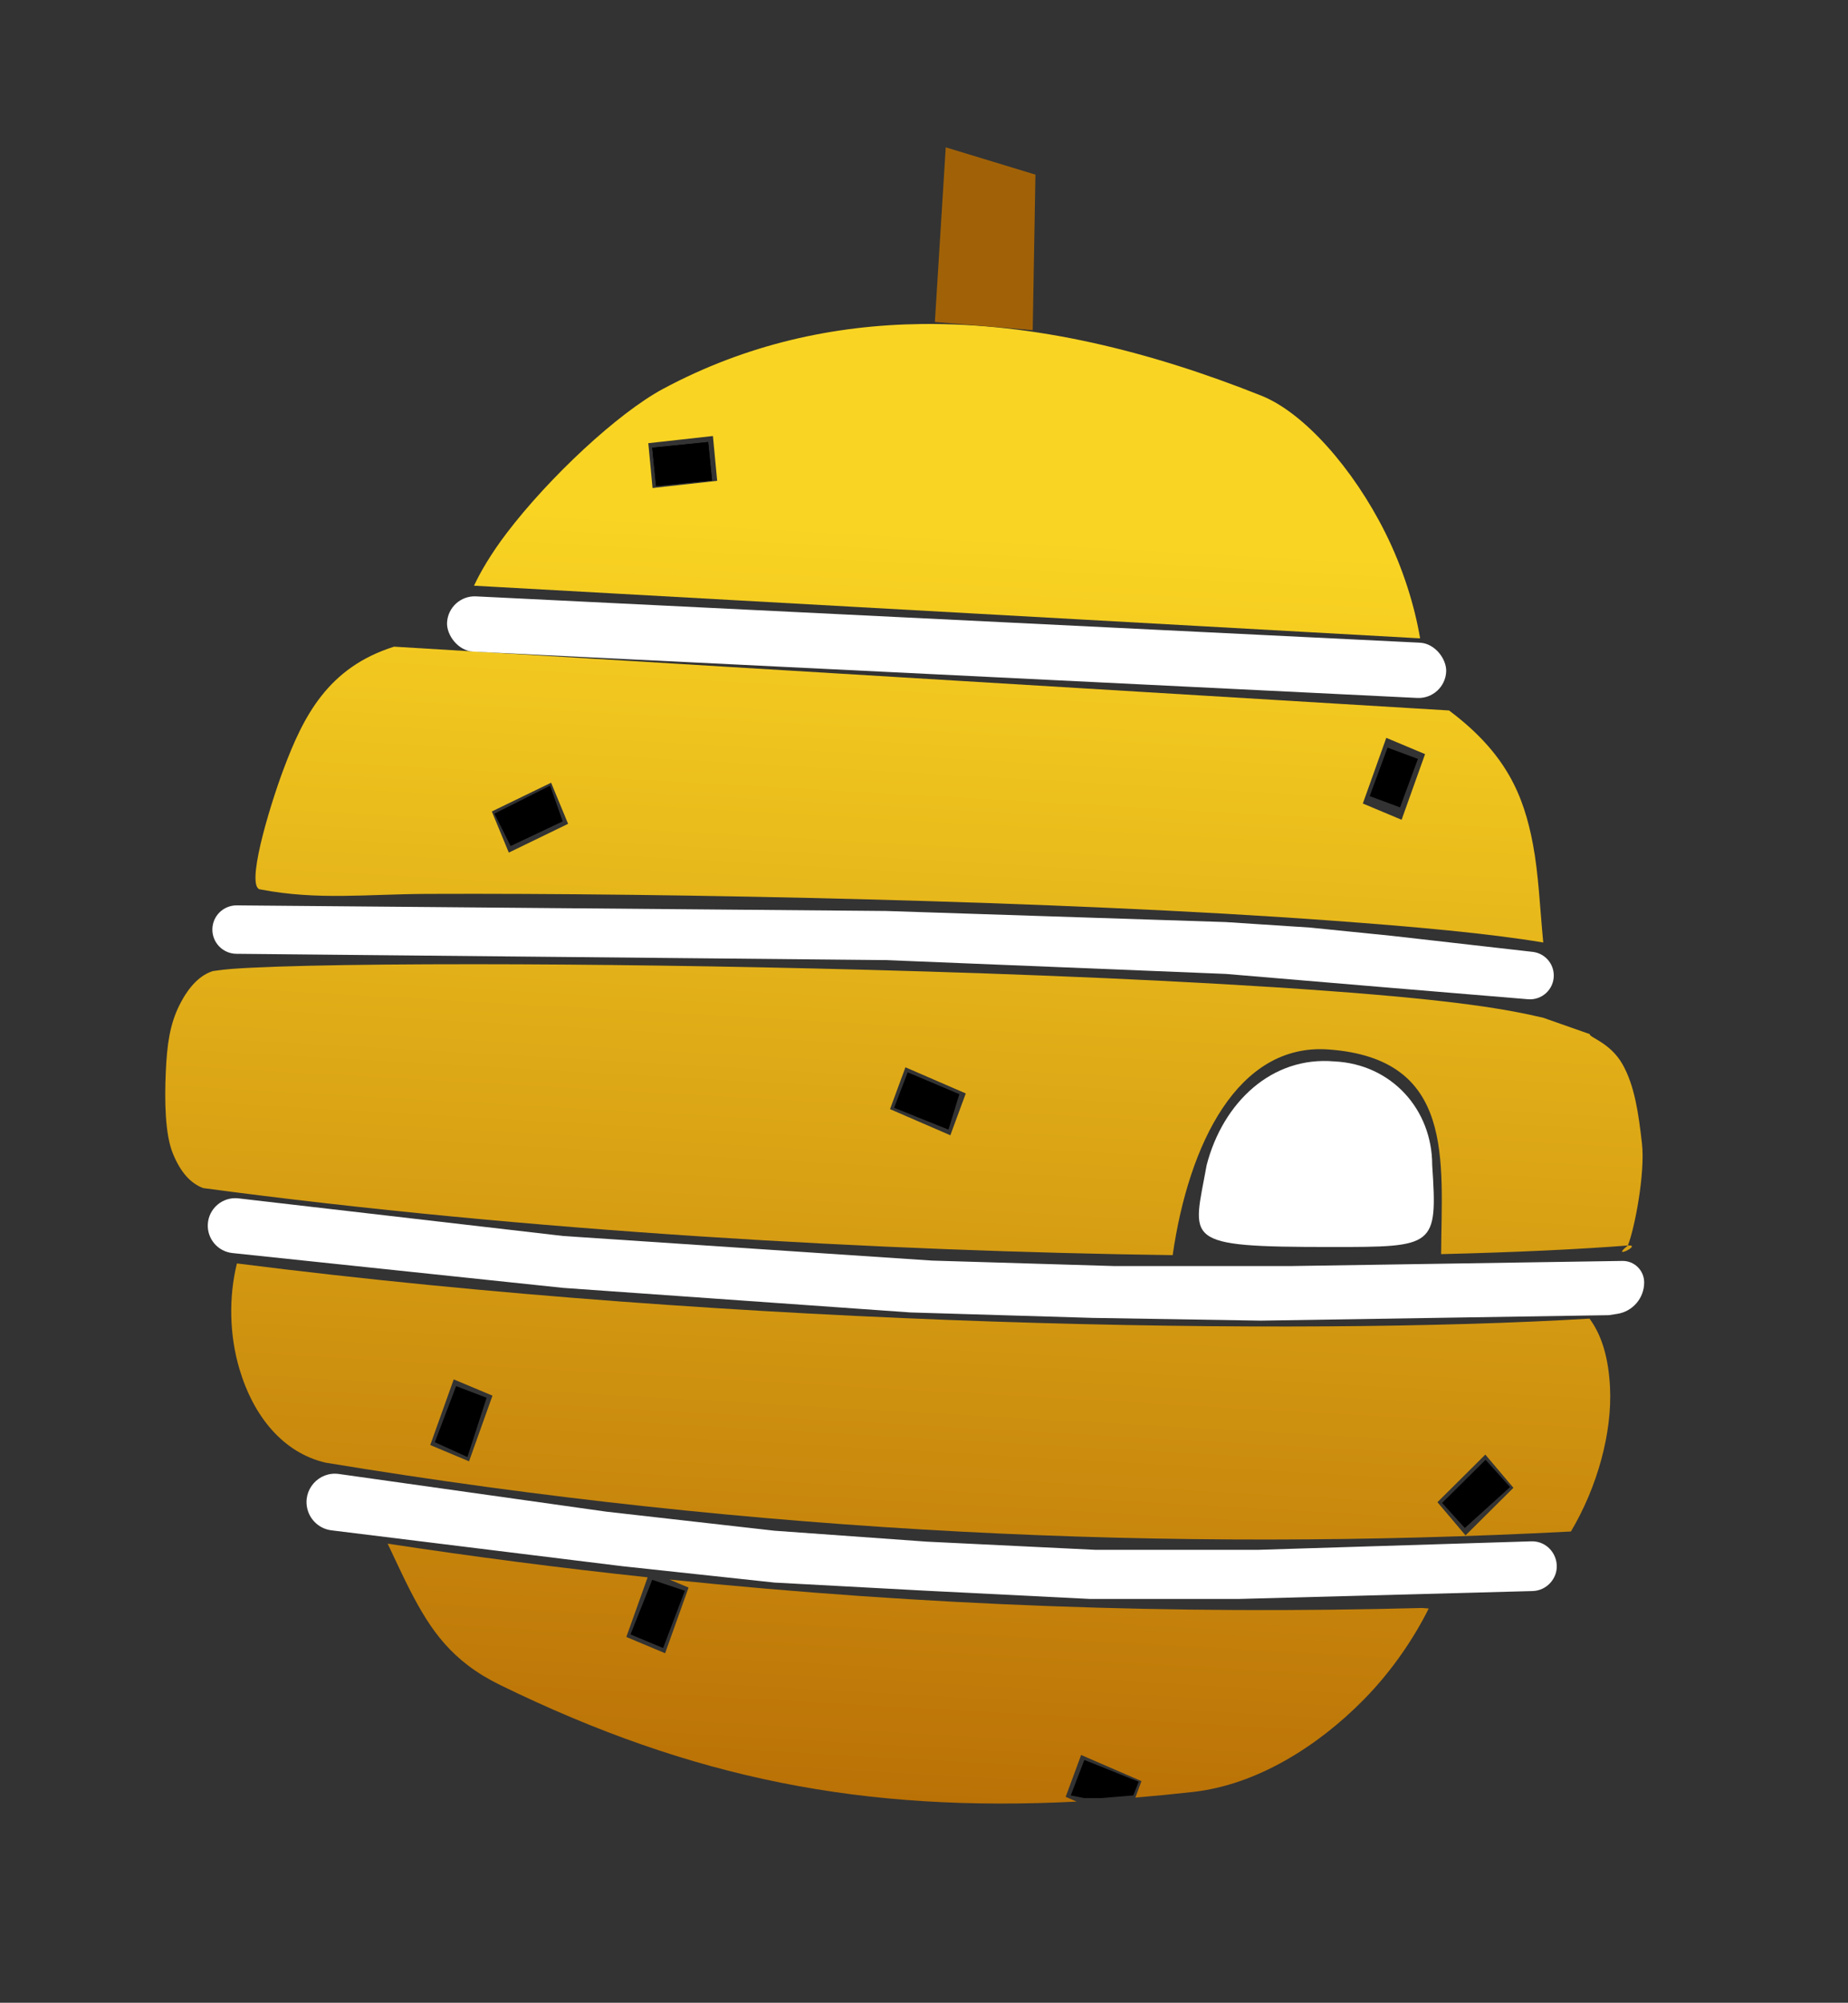<svg width="325" height="352" viewBox="0 0 325 352" fill="none" xmlns="http://www.w3.org/2000/svg">
<rect x="0" y="0" width="325" height="352" fill="#333333" stroke="none"/>
<path d="M162.091 56.948C146.569 57.131 131.248 60.517 116.658 68.318C108.655 72.598 96.565 83.905 89.119 93.682C86.376 97.283 84.459 100.575 83.361 102.94L249.746 112.194C248.807 106.58 246.756 99.879 243.605 93.584C238.01 82.403 229.362 72.548 221.826 69.543C202.334 61.771 182.048 56.713 162.091 56.948ZM125.379 76.631L126.127 84.509L114.761 85.774L114.013 77.895L125.379 76.631ZM69.302 113.657C57.698 117.305 53.37 125.827 49.848 135.237C47.288 142.079 43.015 156.338 45.882 156.338C55.919 158.256 64.522 157.151 75.163 157.108C96.589 157.02 124.384 157.322 152.774 158.08C181.163 158.837 210.136 160.047 233.951 161.789C249.046 162.894 261.744 164.045 271.405 165.65C270.809 159.49 270.592 153.672 269.591 148.381C267.963 139.775 264.904 132.41 254.836 124.869L69.302 113.657ZM243.8 129.681L250.619 132.54L246.494 144.081L239.677 141.222L243.8 129.681ZM96.922 137.567L99.909 144.794L89.48 149.851L86.494 142.62L96.922 137.567ZM83.48 169.467C80.629 169.466 77.867 169.472 75.206 169.483C64.56 169.526 55.515 169.667 48.848 169.893C45.514 170.007 42.771 170.141 40.765 170.29C38.795 170.437 37.233 170.739 37.574 170.634L37.564 170.637C35.372 171.261 33.306 173.172 31.571 176.63C29.837 180.088 29.368 183.657 29.154 188.469C28.941 193.281 28.988 199.315 30.419 202.778C31.783 206.083 33.511 207.959 35.71 208.811C92.798 216.457 155.218 219.902 206.232 220.6C209.053 201.027 217.702 183.319 233.607 184.45C255.981 186.042 253.534 203.941 253.444 220.422C266.571 220.105 277.989 219.564 287.133 218.839L287.165 218.836L286.287 218.905C282.995 221.528 288.95 218.726 286.287 218.905C287.499 215.867 289.359 206.118 288.761 200.937C288.163 195.757 287.501 190.846 285.331 187.03C283.161 183.214 279.388 182.298 279.596 181.755L271.405 178.878C265.257 177.439 256.73 175.859 233.181 174.136C209.633 172.413 180.773 171.205 152.492 170.451C127.746 169.791 103.434 169.477 83.48 169.467ZM159.237 187.585L169.847 192.178L167.133 199.531L156.524 194.937L159.237 187.585ZM41.666 222.057C40.192 228.025 40.357 234.696 42.102 240.586C44.598 249.009 49.834 255.344 57.255 257.072C133.282 269.605 205.983 272.826 276.272 269.172C280.991 261.221 283.525 251.736 283.149 243.9C282.908 238.845 281.769 234.767 279.544 231.756C228.601 234.827 130.202 233.293 41.666 222.057ZM79.793 242.435L86.61 245.294L82.487 256.835L75.667 253.976L79.793 242.435ZM261.217 255.655L266.159 261.491L257.738 269.855L252.796 264.019L261.217 255.655ZM68.173 271.307C69.561 274.198 70.824 277.002 72.153 279.58C75.73 286.517 79.461 291.999 87.946 296.144C121.859 312.709 151.862 318.548 189.351 316.641L187.418 315.805L190.133 308.45L200.742 313.044L199.673 315.938C202.999 315.658 206.38 315.33 209.838 314.943C221.021 313.689 231.748 306.93 239.834 298.723C245.041 293.439 248.876 287.513 251.264 282.704L250.123 282.612C206.998 283.763 162.923 282.264 117.733 277.616L121.094 279.025L116.97 290.566L110.15 287.708L113.899 277.222C98.621 275.593 83.376 273.621 68.173 271.307Z" fill="url(#paint0_linear_432_529)"/>
<rect width="175.888" height="9.721" rx="4.861" transform="matrix(0.999 0.049 -0.049 0.999 78.859 104.578)" fill="white"/>
<path d="M54.083 265.317C53.142 261.856 56.047 258.562 59.598 259.062L106.581 265.678L136.213 269.035L162.978 270.954L192.61 272.392L221.287 272.392L269.266 270.899C273.055 270.781 275.189 275.213 272.733 278.101C271.93 279.046 270.762 279.605 269.522 279.638L217.941 281.024L191.654 281.024L162.978 279.586L136.213 278.147L109.449 275.27L58.294 268.966C56.28 268.718 54.615 267.276 54.083 265.317Z" fill="white"/>
<path d="M36.547 215.185C36.684 212.393 39.153 210.3 41.93 210.621L99.052 217.233L163.934 221.557L195.956 222.518L227.022 222.518L285.317 221.616C287.426 221.584 289.154 223.285 289.154 225.395C289.154 228.155 287.142 230.501 284.415 230.922L282.941 231.15L221.765 232.109L192.132 231.629L160.11 230.67L99.052 226.354L40.871 220.231C38.32 219.963 36.422 217.748 36.547 215.185Z" fill="white"/>
<path d="M37.349 163.311C37.387 160.974 39.302 159.106 41.639 159.126L155.82 160.112L215.588 162.062L230.407 163.029L244.732 164.475L269.546 167.297C271.66 167.537 273.257 169.325 273.258 171.452C273.259 173.9 271.168 175.826 268.728 175.623L244.243 173.587L215.593 171.174L155.825 168.744L41.562 167.635C39.201 167.612 37.31 165.671 37.349 163.311Z" fill="white"/>
<path d="M251.875 204.78C252.831 219.167 252.353 219.167 234.191 219.167C207.427 219.167 209.816 218.202 212.206 204.78C215.074 193.744 223.676 185.591 234.669 186.55C244.706 187.03 251.875 194.98 251.875 204.78Z" fill="white"/>
<path d="M124.539 77.689L125.22 84.431L115.386 85.431L114.706 78.689L124.539 77.689Z" fill="black"/>
<path d="M124.539 77.689L125.22 84.431L115.386 85.431L114.706 78.689L124.539 77.689Z" fill="black"/>
<path d="M96.733 138.115L98.934 144.349L89.806 148.665L86.985 143.008L96.733 138.115Z" fill="black"/>
<path d="M96.733 138.115L98.934 144.349L89.806 148.665L86.985 143.008L96.733 138.115Z" fill="black"/>
<rect width="5.691" height="9.085" transform="matrix(0.938 0.348 -0.346 0.938 244.024 131.401)" fill="black"/>
<path d="M159.632 188.469L168.713 192.305L166.801 198.54L157.243 194.703L159.632 188.469Z" fill="black"/>
<path d="M80.215 243.619L85.574 245.668L82.206 256.087L76.471 253.477L80.215 243.619Z" fill="black"/>
<path d="M114.706 277.668L120.441 279.586L116.618 289.657L110.882 287.259L114.706 277.668Z" fill="black"/>
<path d="M253.616 264.154L261.263 256.567L265.565 261.362L257.61 268.556L253.616 264.154Z" fill="black"/>
<path d="M190.699 309.319L200.257 313.155L199.302 315.553L193.566 316.033L190.699 316.033L188.309 315.553L190.699 309.319Z" fill="black"/>
<path d="M166.324 25.896L182.096 30.692L181.618 58.027L164.412 56.589L166.324 25.896Z" fill="#A16207"/>
<defs>
<linearGradient id="paint0_linear_432_529" x1="159" y1="317" x2="171.5" y2="94" gradientUnits="userSpaceOnUse">
<stop stop-color="#BA7106"/>
<stop offset="1" stop-color="#F9D423"/>
</linearGradient>
</defs>
</svg>
